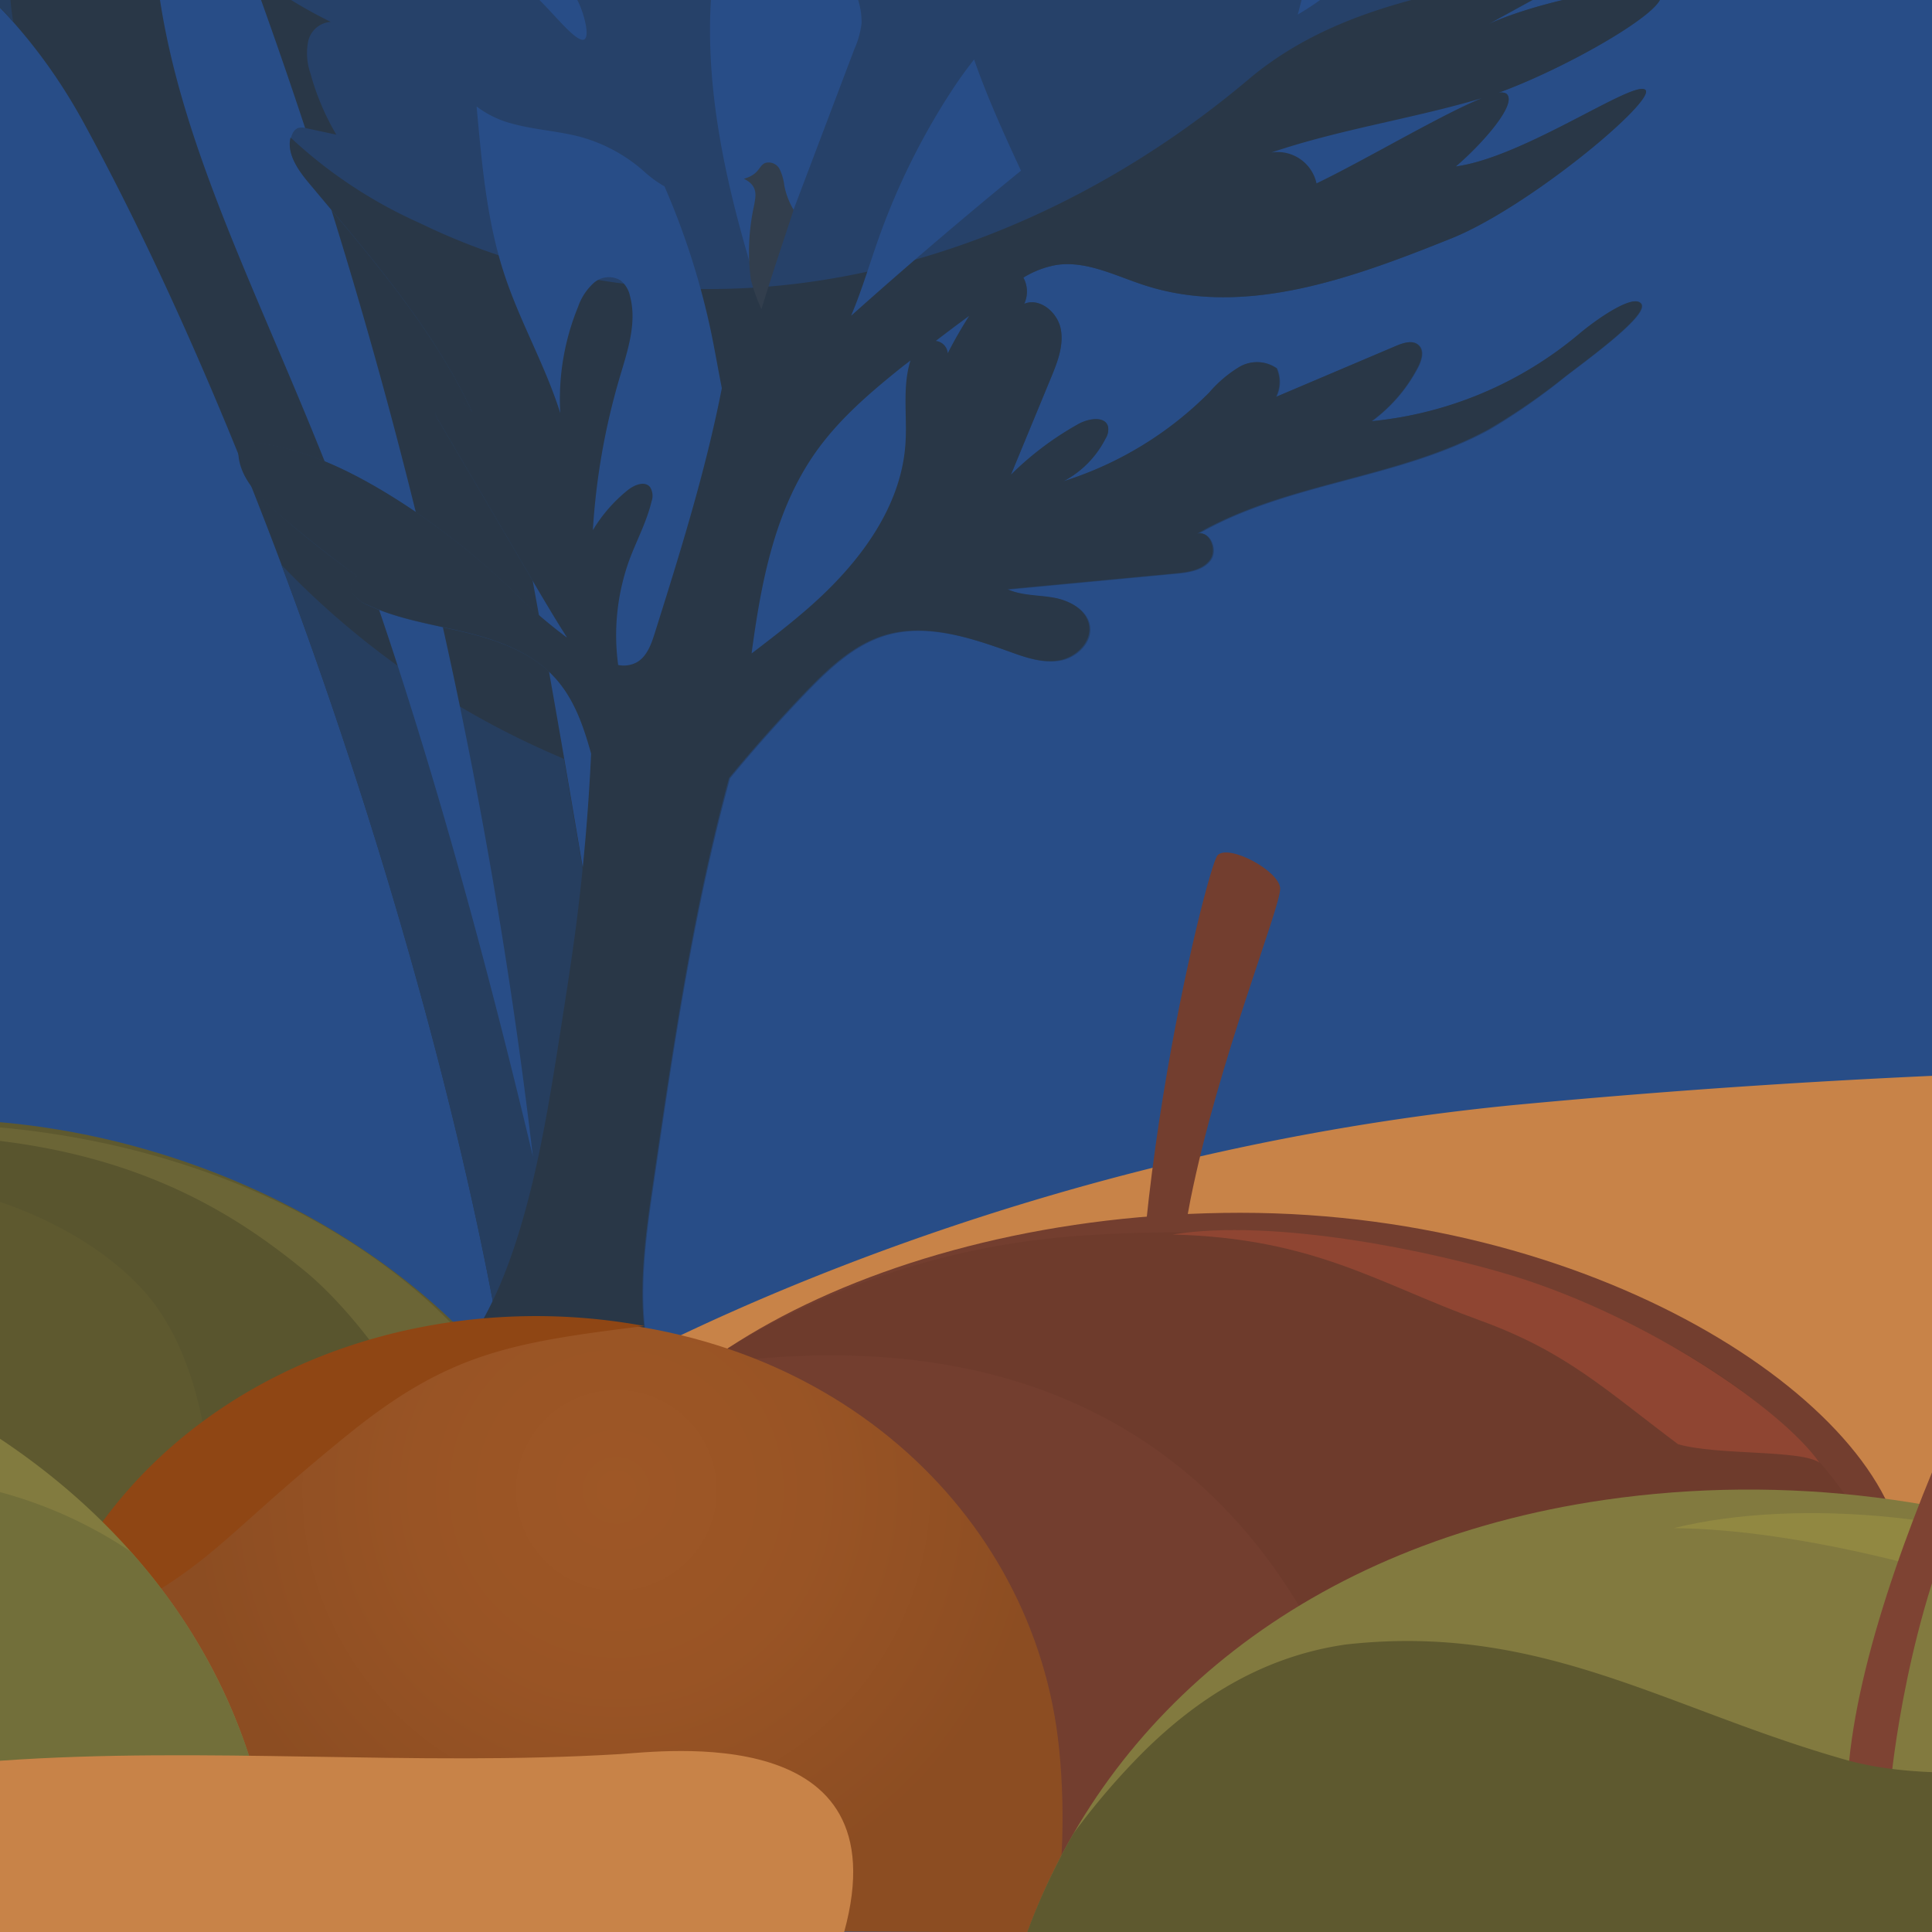 <svg id="Places" xmlns="http://www.w3.org/2000/svg" xmlns:xlink="http://www.w3.org/1999/xlink" viewBox="0 0 265 265"><defs><style>.cls-1{fill:#284d87;}.cls-2{fill:#293747;}.cls-3{fill:#263e5f;}.cls-4{fill:#264169;}.cls-5{fill:#323e4d;}.cls-6{fill:#c88348;}.cls-7{fill:#733e2f;}.cls-8{fill:#6e3b2c;}.cls-9{fill:#69372b;}.cls-10{fill:#5e592f;}.cls-11{fill:#59552e;}.cls-12{fill:#6b6536;}.cls-13{fill:url(#radial-gradient);}.cls-14{fill:#8f4532;}.cls-15{fill:#8f4614;}.cls-16{fill:#827a3f;}.cls-17{fill:#918841;}.cls-18{fill:#7e4333;}.cls-19{fill:#827b3f;}.cls-20{fill:#726f3a;}</style><radialGradient id="radial-gradient" cx="84.54" cy="-523.2" r="58.58" gradientTransform="matrix(1, 0, 0, -1, 0, -318.79)" gradientUnits="userSpaceOnUse"><stop offset="0" stop-color="#9e5726"/><stop offset="0.47" stop-color="#995425"/><stop offset="1" stop-color="#8c4d22"/></radialGradient></defs><g id="background"><rect class="cls-1" x="-508.53" y="-585.4" width="850.39" height="850.39"/></g><g id="tree"><path class="cls-2" d="M114.94-86.33c-.42-2.21-1-4.6-2.78-6s-5.09-.69-5.33,1.54a145.69,145.69,0,0,0-4.7-19.77c-1.13-3.6-3.33-8.74-5.58-7.94-1.44.52-.48,8.83-3.85,15.54-1.28,2.53-.78,5.61-1.2,8.41A40.58,40.58,0,0,1,84.74-77.4c-.29-8.08-.56-16.32,1.61-24.11,2-7.08,5.34-14.74,7.21-21.85,2.76-10.53,5.35-29.65.85-34.36-1.42-1.48.21-6.61-1.17-13.8-2.57-13.38-10.17-27.4-10.17-21.19,0,4.06-2.57,5.24-.84,14.27-1.94.71-5.37,2.64-11.13,17.15,4.68-10.5,9.48-22.11,6.21-33.11-1.43-4.85-4.37-9.26-5-14.28-.57-4.34-.1-10-4.16-11.67a1.82,1.82,0,0,0-1.61,0,2.2,2.2,0,0,0-.71,1.7c-.3,3.4-.26,6.83-.38,10.24A104.64,104.64,0,0,1,62-185.2c.52-4.94-2.5-14.18-4.76-13.61s-1.91,5-1.41,7.58c-.14-1.2-1.84-1.63-2.88-1a5.34,5.34,0,0,0-1.93,3c-.84,2.29-1.63,4.59-2.4,6.9-.12-1-.25-1.93-.4-2.89-.39-2.43-1-5-2.57-6.83a6.33,6.33,0,0,1-.84-1.09,4.21,4.21,0,0,1-.34-1.53q-.43-4.72-.88-9.46a34.9,34.9,0,0,0-1.81-9.59,2.9,2.9,0,0,0-1-1.48,2,2,0,0,0-2.56.86,5.81,5.81,0,0,0-.7,2.85,145.18,145.18,0,0,0,0,17.7,11.89,11.89,0,0,1,0,2.6,21.82,21.82,0,0,1-.7,2.39,20.57,20.57,0,0,0-.44,6.86c.16,3.06.29,6.37-.78,9.15l-1.14-.66a30.06,30.06,0,0,0-.64-11.49c-.26-.87-.59-1.73-.77-2.62a20.81,20.81,0,0,1-.28-2.36,54.44,54.44,0,0,0-2.78-13.22,11.92,11.92,0,0,0-1.41-3,1.53,1.53,0,0,0-.79-.65c-.76-.2-1.34.64-1.64,1.36-2.17,5.23-2.46,11-2.51,16.68,0,2.94,0,5.87.09,8.8a3.23,3.23,0,0,0-3.26.84c-1.2,1.31-1.39,3.23-1.52,5l-1.11,15a11.55,11.55,0,0,0-4.17-7.39,7.87,7.87,0,0,1-1.51-1.37A17.72,17.72,0,0,1,11-170.3a2,2,0,0,0-2.14-1.2,2,2,0,0,0-1,1c-1.13,1.94-.93,4.36-.56,6.57.57,3.55,1.48,7.06,1.72,10.65s-.23,7.35-2.19,10.37a31.25,31.25,0,0,0-2.5-8,4.37,4.37,0,0,0-1.52-2A3.06,3.06,0,0,0-.89-152a8.54,8.54,0,0,0-1.53,3.77c-.6,2.61-1.12,5.24-1.63,7.88-.68-4.44-4.23-8.45-5.86-12.86-2.1-5.66-1-11.92-.63-17.94a5.86,5.86,0,0,0-.81-4.08c-1.4-1.76-4.37-1.39-6,.16s-2.27,3.85-2.84,6a55.09,55.09,0,0,0-4.23-19.57,4.72,4.72,0,0,0-1.44-2.15,1.72,1.72,0,0,0-2.34.2,41.38,41.38,0,0,0-5-13.1c-1.22-2-3.16-4.2-5.48-3.75-1.32,3.87.51,8,1.88,11.87a53.7,53.7,0,0,1,2.71,11.73c-.67-.53-1.61-1.92-2.42-.23.1,4,2,8,1,11.93-1.35,5.41-7.79,8.59-8.71,14,0-.09-.11-.17-.15-.26-1.73-3.26-1.35-7.17-1.38-10.86a44.9,44.9,0,0,0-1.76-12.08c-.68-2.38-2.53-5.23-4.89-4.47A48.06,48.06,0,0,0-62-205.09c-.92-1.12-2.47-2.28-3.66-1.46a3,3,0,0,0-.9,2.33,29,29,0,0,0,1.3,10.31,8.65,8.65,0,0,1,.67,3.44c-.07.74-.36,1.44-.5,2.17a11,11,0,0,0,.29,4.23q1.47,7.22,2.93,14.43c-1.91-3.66-3.85-7.31-5.78-11-1.11-2.1-3.87-5.49-4.78-7.68-4.5-10.81-5.25-6.1-10.87-15.61a1.4,1.4,0,0,0-1.47-.55c-.88.21-1,1.4-.89,2.3a116.82,116.82,0,0,0,3.88,18.3,68.51,68.51,0,0,0-10.49-10.36c-2.45-2-5-4.06-8.09-4.92-1.32-.37-2.7-.51-4-.91-2.49-.75-4.63-2.37-7.1-3.17-1.63-.53-4-.32-4.36,1.35-.26,1.1.53,2.15,1.3,3,2.79,3,6,5.59,9,8.38a89.93,89.93,0,0,1,11.32,12.79c-5.86-1-10.46-5.89-16.28-7.12a1.39,1.39,0,0,0-1.16.13,1.13,1.13,0,0,0-.33.77,5.31,5.31,0,0,0,1.16,3.4c7,10.75,19.9,16.08,28.71,25.41,1,1.09,2,2.25,3,3.41l-19.78-11.6a5.61,5.61,0,0,0-2.87-1,2,2,0,0,0-2,1.9,72,72,0,0,0-9.69-4.48c-1.11-.43-2.54-.76-3.34.12s-.42,2,0,3c2,4.3,6.27,7.05,10.3,9.57-1,1.74.41,3.89,1.94,5.21a22.89,22.89,0,0,0,6,3.74c2.49,1,5.15,1.66,7.64,2.69a24,24,0,0,1,10.59,8.63A5.08,5.08,0,0,0-78.7-129a23.15,23.15,0,0,0,4.47,3c3.2,2,5.94,4.63,9,6.84-.35,3.9.9,7.87,2.65,11.42,1.42,2.87,3.16,5.57,4.73,8.35a14.07,14.07,0,0,0-7.49-4.51,8.66,8.66,0,0,1-3.15-.91A6.26,6.26,0,0,1-70-106.53a139.2,139.2,0,0,0-12-14.66,23.48,23.48,0,0,0-6.89-5.56c-3-1.39-6.68-1.69-8.9-4.15-1.21-1.34-1.78-3.13-2.65-4.73s-2.56-3.43-4.09-3.2,0,5.14.43,7.68a66.4,66.4,0,0,0,5,16.41c-6.53-8.26-11-18.33-19.14-25a5.16,5.16,0,0,0-3.33-1.5c-2.47.12-3.56,3.18-3.7,5.65a29.09,29.09,0,0,0,2.38,13.21c.78,1.78,1.75,3.5,2.36,5.35.52,1.6.76,3.28,1.18,4.91,1.37,5.33,4.55,10,7.66,14.54a7.37,7.37,0,0,0-3-1.61,2.53,2.53,0,0,0-2.87,1.41,3.58,3.58,0,0,0,.56,2.7A36.25,36.25,0,0,0-99.43-78.82c4.2,1.8,8.75,2.81,12.72,5.08s7.23,5.76,11.44,7.56A52,52,0,0,0-67.4-64,43.13,43.13,0,0,1-61-61.88,53.21,53.21,0,0,1-44.38-48.56c2.6,3.25,4.68,6.88,7,10.33a85.15,85.15,0,0,0,20,20.83A31.16,31.16,0,0,1-35.94-30.68,12.26,12.26,0,0,0-38-33.41a3.18,3.18,0,0,0-3.19-.72q-3.47-4.08-7.13-8c-2.86-3-5.93-6.08-9.84-7.52-1.43-.53-2.94-.82-4.35-1.39a28.78,28.78,0,0,1-5.73-3.51A74.9,74.9,0,0,0-77-59.87c-1-.52-2.49-.87-3,.14a2.06,2.06,0,0,0,0,1.3c.79,3.46,2.88,6.47,5.18,9.17,5.18,6.09,11.53,11,17.41,16.46q1.68,1.56,3.34,3.15c-6.51-.89-12.44-4.83-17.06-9.6C-76.32-44.61-80.24-51-84.85-56.9c-.88-1.13-2.4-2.33-3.55-1.49-.94.67-.72,2.11-.35,3.2A36.39,36.39,0,0,0-82.1-43.36c-4.71-2.87-7.67-8-12.27-11a39.43,39.43,0,0,1-4.46-2.88c-2.77-2.38-4-6.24-7-8.34a2.07,2.07,0,0,0-1.28-.48c-1.24.09-1.48,1.81-1.25,3a32.58,32.58,0,0,0,2.6,7.63,63.06,63.06,0,0,0,11.54,17,13.71,13.71,0,0,0-5.06-1.84,1.37,1.37,0,0,0-.87.08c-.59.35-.36,1.25,0,1.83,1.54,2.35,4.14,3.74,6.4,5.41C-90-30.19-87-26.51-83.2-23.83A41.18,41.18,0,0,0-72-18.64a102,102,0,0,0,17.75,4l1.05.14c-1,.29-2.05.62-3.06,1a5.26,5.26,0,0,0-2.42,1.41c-.39.46-.61,1-1,1.53A6.66,6.66,0,0,1-61.42-9.1a116.24,116.24,0,0,0-15.85,13A19.75,19.75,0,0,0-82,10a2.85,2.85,0,0,0,0,2.85c.87,1,2.55.59,3.77,0,8-3.87,15.16-9.64,23.8-11.5a2.3,2.3,0,0,0,2.16,2.28,6.42,6.42,0,0,0,3.34-.85c10.92-5,21.55-11.5,33.48-13.07l.8-.09C-8.59-7,2.81.88,11.57,17,39.19,67.72,62.73,143.71,70,192.51s12.84,11.56,12.84,11.56S80.77,192.81,77,175.71a1.67,1.67,0,0,0,1,.4c1.29,0,1.81-1.66,2-3l3.12-26.77a23.21,23.21,0,0,0,.16-6.23c-.21-1.1-.47-2.2-.79-3.28-1.25-4.72-1.24-9.67-2-14.49-8-48-17-96.22-29-143.62a21.11,21.11,0,0,0,2.53-1,17.87,17.87,0,0,0,8.34-8c2.15,3.64,5.07,6.8,9.08,7.75L79.09-11.4c6.41.18,11.51-5.46,14.2-11.28s4-12.35,7.8-17.52c2.57-3.48,6.11-6.13,8.82-9.5C117.89-59.61,117.33-73.82,114.94-86.33Z"/><path class="cls-3" d="M38.58,77.45c15.09,40.23,26.67,83.34,31.39,115C77.25,241.26,82.81,204,82.81,204s-2.08-11.26-5.87-28.36a1.67,1.67,0,0,0,1,.4c1.29,0,1.81-1.66,2-3l3.12-26.77a23.21,23.21,0,0,0,.16-6.23c-.21-1.1-.47-2.2-.79-3.28-1.25-4.72-1.24-9.67-2-14.49q-1.52-9.09-3.08-18.19A115.29,115.29,0,0,1,38.58,77.45Z"/><path class="cls-3" d="M26.88-82a10.8,10.8,0,0,0,3-7c2-29.29,16.6-11.65,41-34.79,9.9-9.41,6.93-22,2.71-40.61-3.28-14.53,1.8-41-6.62-56.09a1.29,1.29,0,0,0-.41.16,2.2,2.2,0,0,0-.71,1.7c-.3,3.4-.26,6.83-.38,10.24A104.64,104.64,0,0,1,62-185.21c.52-4.94-2.5-14.18-4.76-13.61s-1.91,5-1.41,7.58c-.14-1.2-1.84-1.63-2.88-1a5.34,5.34,0,0,0-1.93,3c-.84,2.29-1.63,4.59-2.4,6.9-.12-1-.25-1.93-.4-2.89-.39-2.43-1-5-2.57-6.83a6.33,6.33,0,0,1-.84-1.09,4.21,4.21,0,0,1-.34-1.53q-.44-4.73-.88-9.46a34.9,34.9,0,0,0-1.81-9.59,2.9,2.9,0,0,0-1.05-1.48,2,2,0,0,0-2.56.86,5.81,5.81,0,0,0-.7,2.85,145.18,145.18,0,0,0,0,17.7,11.89,11.89,0,0,1,0,2.6,21.82,21.82,0,0,1-.7,2.39,20.57,20.57,0,0,0-.44,6.86c.16,3.06.29,6.37-.78,9.15l-1.14-.66a30.06,30.06,0,0,0-.64-11.49c-.26-.87-.59-1.73-.77-2.62a20.81,20.81,0,0,1-.28-2.36,54.44,54.44,0,0,0-2.78-13.22,11.92,11.92,0,0,0-1.41-3,1.53,1.53,0,0,0-.79-.65c-.76-.2-1.34.64-1.64,1.36-2.17,5.23-2.46,11-2.51,16.68,0,2.94,0,5.87.09,8.8a3.23,3.23,0,0,0-3.26.84c-1.2,1.31-1.39,3.23-1.52,5l-1.11,15a11.57,11.57,0,0,0-4.19-7.38,7.87,7.87,0,0,1-1.51-1.37A17.72,17.72,0,0,1,11-170.3a2,2,0,0,0-2.14-1.2,2,2,0,0,0-1,1c-1.13,1.94-.93,4.36-.56,6.57.57,3.55,1.48,7.06,1.72,10.65s-.23,7.35-2.19,10.37a31.25,31.25,0,0,0-2.5-8,4.37,4.37,0,0,0-1.52-2A3.06,3.06,0,0,0-.89-152a8.54,8.54,0,0,0-1.53,3.77c-.6,2.61-1.12,5.24-1.63,7.88-.68-4.44-4.23-8.45-5.86-12.86-2.1-5.66-1-11.92-.63-17.94a5.86,5.86,0,0,0-.81-4.08c-1.4-1.76-4.37-1.39-6,.16s-2.27,3.85-2.84,6a55.09,55.09,0,0,0-4.23-19.57,4.72,4.72,0,0,0-1.44-2.15,1.72,1.72,0,0,0-2.34.2,41.38,41.38,0,0,0-5-13.1c-1.22-2-3.16-4.2-5.48-3.75-1.32,3.87.51,8,1.88,11.87a53.7,53.7,0,0,1,2.71,11.73c-.67-.53-1.61-1.92-2.42-.23.1,4,2,8,1,11.93-1.35,5.41-7.79,8.59-8.71,14,0-.09-.11-.17-.15-.26-1.73-3.26-1.35-7.17-1.38-10.86a44.9,44.9,0,0,0-1.76-12.08c-.68-2.38-2.53-5.23-4.89-4.47A48.06,48.06,0,0,0-62-205.09c-.92-1.12-2.47-2.28-3.66-1.46a3,3,0,0,0-.9,2.33,29,29,0,0,0,1.3,10.31,8.65,8.65,0,0,1,.67,3.44c-.07.74-.36,1.44-.5,2.17a11,11,0,0,0,.29,4.23q1.47,7.22,2.93,14.43c-1.91-3.66-3.85-7.31-5.78-11-1.11-2.1-3.87-5.49-4.78-7.68-4.5-10.81-5.25-6.1-10.87-15.61a1.4,1.4,0,0,0-1.47-.55c-.88.21-1,1.4-.89,2.3a116.82,116.82,0,0,0,3.88,18.3,68.51,68.51,0,0,0-10.49-10.36c-2.45-2-5-4.06-8.09-4.92-1.32-.37-2.7-.51-4-.91-2.49-.75-4.63-2.37-7.1-3.17-1.63-.53-4-.32-4.36,1.35-.26,1.1.53,2.15,1.3,3,2.79,3,6,5.59,9,8.38a89.93,89.93,0,0,1,11.32,12.79c-5.86-1-10.46-5.89-16.28-7.12a1.39,1.39,0,0,0-1.16.13,1.13,1.13,0,0,0-.33.77,5.31,5.31,0,0,0,1.16,3.4c7,10.75,19.9,16.08,28.71,25.41,1,1.09,2,2.25,3,3.41l-19.78-11.6a5.61,5.61,0,0,0-2.87-1,2,2,0,0,0-2,1.9,72,72,0,0,0-9.69-4.48c-1.11-.43-2.54-.76-3.34.12s-.42,2,0,3c2,4.3,6.27,7.05,10.3,9.57-1,1.74.41,3.89,1.94,5.21a22.89,22.89,0,0,0,6,3.74c2.49,1,5.15,1.66,7.64,2.69a24,24,0,0,1,10.59,8.63A5.08,5.08,0,0,0-78.7-129a23.15,23.15,0,0,0,4.47,3c3.2,2,5.94,4.63,9,6.84-.35,3.9.9,7.87,2.65,11.42,1.42,2.87,3.16,5.57,4.73,8.35a14.07,14.07,0,0,0-7.49-4.51,8.66,8.66,0,0,1-3.15-.91A6.26,6.26,0,0,1-70-106.53a139.2,139.2,0,0,0-12-14.66,23.48,23.48,0,0,0-6.89-5.56c-3-1.39-6.68-1.69-8.9-4.15-1.21-1.34-1.78-3.13-2.65-4.73s-2.56-3.43-4.09-3.2,0,5.14.43,7.68a66.4,66.4,0,0,0,5,16.41c-6.53-8.26-11-18.33-19.14-25a5.16,5.16,0,0,0-3.33-1.5c-2.47.12-3.56,3.18-3.7,5.65a29.09,29.09,0,0,0,2.38,13.21c.78,1.78,1.75,3.5,2.36,5.35.52,1.6.76,3.28,1.18,4.91,1.37,5.33,4.55,10,7.66,14.54a7.37,7.37,0,0,0-3-1.61,2.53,2.53,0,0,0-2.87,1.41,3.58,3.58,0,0,0,.56,2.7A36.25,36.25,0,0,0-99.43-78.82c4.2,1.8,8.75,2.81,12.72,5.08s7.23,5.76,11.44,7.56A52,52,0,0,0-67.4-64,43.13,43.13,0,0,1-61-61.88,53.21,53.21,0,0,1-44.38-48.56c2.6,3.25,4.68,6.88,7,10.33a85.15,85.15,0,0,0,20,20.83A31.16,31.16,0,0,1-35.94-30.68,12.26,12.26,0,0,0-38-33.41a3.18,3.18,0,0,0-3.19-.72q-3.47-4.08-7.13-8c-2.86-3-5.93-6.08-9.84-7.52-1.43-.53-2.94-.82-4.35-1.39a28.78,28.78,0,0,1-5.73-3.51A74.9,74.9,0,0,0-77-59.87c-1-.52-2.49-.87-3,.14a2.06,2.06,0,0,0,0,1.3c.79,3.46,2.88,6.47,5.18,9.17,5.18,6.09,11.53,11,17.41,16.46q1.68,1.56,3.34,3.15c-6.51-.89-12.44-4.83-17.06-9.6C-76.32-44.61-80.24-51-84.85-56.9c-.88-1.13-2.4-2.33-3.55-1.49-.94.67-.72,2.11-.35,3.2A36.39,36.39,0,0,0-82.1-43.36c-4.71-2.87-7.67-8-12.27-11a39.43,39.43,0,0,1-4.46-2.88c-2.77-2.38-4-6.24-7-8.34a2.07,2.07,0,0,0-1.28-.48c-1.24.09-1.48,1.81-1.25,3a32.58,32.58,0,0,0,2.6,7.63,63.06,63.06,0,0,0,11.54,17,13.71,13.71,0,0,0-5.06-1.84,1.37,1.37,0,0,0-.87.08c-.59.35-.36,1.25,0,1.83,1.54,2.35,4.14,3.74,6.4,5.41C-90-30.19-87-26.51-83.2-23.83A41.18,41.18,0,0,0-72-18.64a102,102,0,0,0,17.75,4l1.05.14c-1,.29-2.05.62-3.06,1a5.26,5.26,0,0,0-2.42,1.41c-.39.46-.61,1-1,1.53A6.66,6.66,0,0,1-61.42-9.1a116.24,116.24,0,0,0-15.85,13A19.75,19.75,0,0,0-82,10a2.85,2.85,0,0,0,0,2.85c.87,1,2.55.59,3.77,0,8-3.87,15.16-9.64,23.8-11.5a2.3,2.3,0,0,0,2.16,2.28,6.42,6.42,0,0,0,3.34-.85c10.92-5,21.55-11.5,33.48-13.07l.8-.09A62.37,62.37,0,0,1,1.82,3c-3.1-17.54,10.7-24.95,16.39-41.82C22.22-50.69,8.75-64.15,26.88-82Z"/><path class="cls-1" d="M45,64.46C33.41,35.13,20.33,12,21-14.41c1.19,2.74,3.4,5.14,6.3,5.78,1.56.35,3.29.2,4.64,1s2,2.43,2.52,3.91A718.43,718.43,0,0,1,73.09,158.6C66.43,130.53,56.7,94.23,45,64.46Z"/><path class="cls-4" d="M305.58-78.92c-1.39-1.16-8.55,5.84-12.71,11.37.11-.57-.14-1.18-1.21-1.83-2.6-1.56-22.09,14.4-33.14,21.61,5.61-5.46,11.36-11.14,14.27-18.4.62-1.53,1-3.55-.31-4.59-1.59-1.29-3.87.27-5.28,1.76a196.07,196.07,0,0,0-15.89,19.11c1.07-2.14-1.29-4.77-3.68-4.69s-4.35,2-5.54,4.06-1.86,4.43-3.12,6.46c-5.55,8.9-19.17,7.92-27.26,14.58-5.55,4.57-6,12-12.92,13.77-1.47.38-5.12,1.23-6.1.11A6.56,6.56,0,0,1,191-20.38c.25-3.73,2.77-7,5.83-9.15s6.66-3.39,10.15-4.74a142.79,142.79,0,0,0,42.21-25.38c1.35-1.17,2.78-2.57,2.87-4.36s-2.17-3.54-3.51-2.35a45.59,45.59,0,0,0,8.58-11.89,4.75,4.75,0,0,0,.58-3,31.89,31.89,0,0,0,12.09-6.55c.95-.88,1.88-2.11,1.5-3.34-.48-1.57-2.58-1.79-4.22-1.68a115.16,115.16,0,0,0-16.53,2.32L252-91.94c4.29-4.53,8.59-9,12.7-13.75,1.47-1.67,3-3.5,3.22-5.7s-1.38-4.76-3.6-4.59l3.51-6.3c2.23-4,4.49-8.09,5.22-12.61a6.63,6.63,0,0,0-.57-4.27,17.31,17.31,0,0,0,4-5,3.42,3.42,0,0,0,.48-2c-.31-1.79-2.74-2.1-4.55-1.88a59.39,59.39,0,0,0-18.12,5.24c4.19-3.7,8.42-7.34,12.75-10.86,2-1.67,4.19-3.4,5.29-5.81.84-1.82.65-4.52-1.24-5.2a120.15,120.15,0,0,0,9.67-10c1.22-1.42,2.46-3,2.68-4.85a2.07,2.07,0,0,0-.51-1.81,2.48,2.48,0,0,0-2.39-.13c-5.17,1.59-9.76,4.63-14.27,7.64l-10.72,7.15a19.69,19.69,0,0,0,.82-6.74,3.34,3.34,0,0,0-.48-1.82,2.43,2.43,0,0,0-2.85-.65,5.4,5.4,0,0,0-2.29,2.1,29.71,29.71,0,0,0-2.73,5.89,158.38,158.38,0,0,1-16.76,32,31.92,31.92,0,0,0,.54-6.76c-.09-2.54-.85-5.5-3.21-6.4.64-2.41,1.28-4.93.81-7.38s-2.41-4.81-4.91-4.89l-.12-3.63a1.79,1.79,0,0,0-.6-1.55,1.47,1.47,0,0,0-1.07-.06c-2,.49-3.26,2.42-4.24,4.23a75.12,75.12,0,0,0-4.76,10.6,3.14,3.14,0,0,0-3.66.81,9.65,9.65,0,0,0-1.86,3.56,102.5,102.5,0,0,1-7.63,16.26c-.35.44-.69.89-1,1.36a39.59,39.59,0,0,0-10.6,5,59.46,59.46,0,0,0,9.39-11.12,5.47,5.47,0,0,0,1.12-2.76,2,2,0,0,0-1.7-2.12,31,31,0,0,0,8.44-9.81c1-1.88,1.59-4.73-.29-5.75-1.25-.68-2.78,0-4,.67a63.63,63.63,0,0,0-21.94,20.4,29.65,29.65,0,0,0,.5-11.68c-.13-.85-.42-1.83-1.24-2.1-1.19-.38-2.1,1.06-2.52,2.24q-2.19,6.14-4.37,12.28l-1.22,3.41c-.34,1-.68,1.92-1,2.9-1.33,4.13-2.09,8.42-3.19,12.61-.72,2.72-1.59,5.4-2.53,8a51.49,51.49,0,0,1,0-10.82c.28-2.66.72-5.56-.65-7.86a13.31,13.31,0,0,1-1.14-1.83c-.53-1.31-.12-2.78.09-4.18a15.11,15.11,0,0,0-.24-5.84,3,3,0,0,0-.87-1.68,2.23,2.23,0,0,0-2.77.31,6.57,6.57,0,0,0-1.49,2.6l-3,7.8a62.68,62.68,0,0,0-3.46,10.67c-1.22,6.65-.21,13.5,1,20.16a10.56,10.56,0,0,0-6.09,6.35c-.14.37-.27.74-.39,1.12a4,4,0,0,0-4.62-.43c-1.83,1.11-2.73,3.26-3.36,5.3a45.52,45.52,0,0,0-1.68,8c-2.39-5.94-1.39-13-2.92-19.39-.49-2-1.46-4.25-3.43-5a17.89,17.89,0,0,0-1.48-9.89,2.38,2.38,0,0,0-.87-1.13c-1.07-.6-2.27.57-2.84,1.65-2.83,5.28-2.83,11.55-3,17.54a205.68,205.68,0,0,1-2.28,24.4,70.18,70.18,0,0,0-1.3,11.1c0,.84.06,1.66.14,2.49A18.61,18.61,0,0,1,114-62c-1-2.74-1.83-6.41-4.72-6.84-2.25-.33-4.16,1.78-4.9,3.92-.59,1.72-.75,3.57-1.27,5.29-.14-.28-.27-.57-.41-.86A41.89,41.89,0,0,1,100.37-65c-1.8-4.77-.5-10.55-3.32-14.8a3.4,3.4,0,0,0-2-1.6C93.32-81.78,92-80,91.4-78.28c-1.15,3.54-.86,7.56-2.78,10.75-.75,1.23-1.78,2.26-2.61,3.42-2.54,3.54-3.12,8.16-2.76,12.5S84.81-43,85.5-38.75a56.05,56.05,0,0,1,.21,16.66,56.75,56.75,0,0,1-4.49-16.72c-1.46-13.27,1.75-26.7.6-40a17.82,17.82,0,0,0-2.23-8.06c-1.5-2.38-4.28-4.14-7.06-3.71a6.44,6.44,0,0,0-3.93,2.33c-1.34-3.08-2.58-6.2-3.93-9.3L63-101.31a66.9,66.9,0,0,0-5.22-10.35,33.73,33.73,0,0,0-4.66-5.59,6.63,6.63,0,0,0-3.23-2,5.13,5.13,0,0,0-4.72,2.35C41.89-112.3,44-106,44.15-100.31c.07,3.4-.64,6.77-.9,10.17a38.33,38.33,0,0,0,1.82,14.81,2.67,2.67,0,0,0-3.36.67,6.42,6.42,0,0,0-1.27,3.46,23.81,23.81,0,0,0,1.24,11.07c-2.21-.45-3.7,2.26-4,4.49a25.5,25.5,0,0,0,1.9,13L29.67-52.4C28.39-53.66,26.41-55,25-53.88c-1,.8-.95,2.36-.73,3.65a61,61,0,0,0,4.6,14.88c-.93-1-2.84-.13-3.19,1.22s.31,2.73,1,4A80.5,80.5,0,0,0,44.29-8.24a34.36,34.36,0,0,0-9.78-4.26,7.56,7.56,0,0,0-3.34-.28,3,3,0,0,0-2.39,2.12c-.3,1.46.86,2.77,2,3.77A62.38,62.38,0,0,0,45.37,3a3.41,3.41,0,0,0-3.1,2.67,8.39,8.39,0,0,0,.3,4.36,34.45,34.45,0,0,0,3.56,8.44l-4.2-.9a2,2,0,0,0-1.09,0,1.55,1.55,0,0,0-.77.88c-1,2.32.75,4.81,2.36,6.74,8.28,9.9,16.94,19.75,22.41,31.44a6.07,6.07,0,0,0-2.51-2,2.06,2.06,0,0,0-2.64,1.21,3,3,0,0,0,.6,2.06l12.6,21.45c1.61,2.74,3.22,5.48,4.93,8.15h-.07a70.1,70.1,0,0,1-8-7A100.17,100.17,0,0,0,54,68.26c-6-3.74-12.55-6.9-19.58-7.6a1.91,1.91,0,0,0-.95.09,1.62,1.62,0,0,0-.64,1.68c.26,3.29,2.85,5.86,5.35,8Q43.38,75,49,79a1.74,1.74,0,0,0-.57,2.39,4.31,4.31,0,0,0,2.13,1.66c4.19,1.94,8.83,2.62,13.32,3.71s9.05,2.74,12.19,6.12c2.71,2.91,4,6.65,5.08,10.53q-.54,11.59-2,23.13c-.64,4.93-1.41,9.84-2.18,14.76-1.45,9.22-2.9,18.48-5.61,27.42C69.48,175,67,181.05,63,186.17l17.65,2a37.19,37.19,0,0,1,9.73,2c-3.39-8.65-2.09-18.33-.75-27.52,2.74-18.77,5.48-37.61,10.51-55.88,3.4-4.15,7-8.16,10.69-12,3.08-3.17,6.45-6.33,10.69-7.6,5.6-1.66,11.56.29,17.06,2.26,2.2.8,4.54,1.61,6.85,1.2s4.49-2.53,4.08-4.84c-.39-2.13-2.68-3.36-4.81-3.75s-4.4-.27-6.38-1.16l23-2.17c1.75-.16,3.72-.44,4.77-1.85s-.07-4.11-1.76-3.59c12.3-7.1,27.54-7.52,40-14.34a86.43,86.43,0,0,0,10.49-7.33c3.82-2.91,11.32-8.42,10.36-9.91s-6,2-8.48,4.08a52.06,52.06,0,0,1-28.49,12,21.4,21.4,0,0,0,6.35-7.41c.5-1,.87-2.25.09-3s-2-.35-2.9,0l-16.65,7.07a4.61,4.61,0,0,0,.08-3.91,4.75,4.75,0,0,0-5.12-.19,17.05,17.05,0,0,0-4.12,3.5A48.91,48.91,0,0,1,145.9,66a13.54,13.54,0,0,0,5.74-5.84,2.34,2.34,0,0,0,.35-1.61c-.36-1.51-2.61-1.18-4-.43a42.58,42.58,0,0,0-9.33,7l5.49-13.29c.89-2.14,1.79-4.45,1.34-6.73s-2.89-4.31-5-3.43a4,4,0,0,0-.12-3.59,13,13,0,0,1,4.49-1.73C149,35.71,153,37.84,157,39.13c13.75,4.46,28.54-1,42-6.4,10.68-4.26,28.27-19,26.68-20.41s-16.64,9.26-26,10.51c3.15-2.64,8.68-8.62,6.92-10a1.57,1.57,0,0,0-1.22-.05c9.55-3.44,23.38-11.42,22.39-13.51-1.1-2.29-16.19.67-23.53,4C237.81-15,249.44-22,248-24.45s-10.29,1.34-15.43,2a167.94,167.94,0,0,0,71.14-48.36C305.75-73.16,307.14-77.59,305.58-78.92Z"/><path class="cls-2" d="M57.58,30.6A64.3,64.3,0,0,1,39.85,18.86c-.54,2.17,1,4.44,2.52,6.23C50.65,35,59.31,44.84,64.78,56.53a6.07,6.07,0,0,0-2.51-2,2.06,2.06,0,0,0-2.64,1.21,3,3,0,0,0,.6,2.06l12.6,21.45c1.61,2.74,3.22,5.48,4.93,8.15h-.07a70.1,70.1,0,0,1-8-7A100.17,100.17,0,0,0,53.92,68.2c-6-3.74-12.55-6.9-19.58-7.6a1.91,1.91,0,0,0-1,.09,1.62,1.62,0,0,0-.64,1.68c.26,3.29,2.85,5.86,5.35,8Q43.32,74.9,48.94,79a1.74,1.74,0,0,0-.57,2.39A4.31,4.31,0,0,0,50.5,83c4.19,1.94,8.83,2.62,13.32,3.71S72.87,89.46,76,92.84c2.71,2.91,4,6.65,5.08,10.53q-.54,11.59-2,23.13c-.64,4.93-1.41,9.84-2.18,14.76-1.45,9.22-2.9,18.48-5.61,27.42-1.88,6.21-4.41,12.31-8.4,17.43l17.65,2a37.19,37.19,0,0,1,9.73,2c-3.39-8.65-2.09-18.33-.75-27.52C92.27,143.82,95,125,100,106.71c3.4-4.15,7-8.16,10.69-12,3.08-3.17,6.45-6.33,10.69-7.6,5.6-1.66,11.56.29,17.06,2.26,2.2.8,4.54,1.61,6.85,1.2s4.49-2.53,4.08-4.84c-.39-2.13-2.68-3.36-4.81-3.75s-4.4-.27-6.38-1.16l23-2.17c1.75-.16,3.72-.44,4.77-1.85s-.07-4.11-1.76-3.59c12.3-7.1,27.54-7.52,40-14.34a86.64,86.64,0,0,0,10.55-7.27c3.82-2.91,11.32-8.42,10.36-9.91s-6,2-8.48,4.08a52.06,52.06,0,0,1-28.49,12,21.4,21.4,0,0,0,6.35-7.41c.5-1,.87-2.25.09-3s-2-.35-2.9,0l-16.65,7.07a4.61,4.61,0,0,0,.08-3.91,4.75,4.75,0,0,0-5.12-.19,17.05,17.05,0,0,0-4.12,3.5A48.91,48.91,0,0,1,145.9,66a13.54,13.54,0,0,0,5.74-5.84,2.34,2.34,0,0,0,.35-1.61c-.36-1.51-2.61-1.18-4-.43a42.58,42.58,0,0,0-9.33,7l5.49-13.29c.89-2.14,1.79-4.45,1.34-6.73s-2.89-4.31-5-3.43a4,4,0,0,0-.12-3.59,13,13,0,0,1,4.49-1.73C149,35.71,153,37.84,157,39.13c13.75,4.46,28.54-1,42-6.4,10.68-4.26,28.27-19,26.68-20.41s-16.64,9.26-26,10.51c3.15-2.64,8.68-8.62,6.92-10a1.57,1.57,0,0,0-1.22-.05c9.55-3.44,23.38-11.42,22.39-13.51-1.1-2.29-16.19.67-23.53,4C210.53-.2,216.14-3.26,221-6c-17.19,4.4-35.36,5-49.43,16.62C138.58,38.6,94.58,48.6,57.58,30.6Z"/><path class="cls-1" d="M116.74,43.31c1.37-3.24,2.39-6.63,3.56-10a95.49,95.49,0,0,1,10.9-21.87c.78-1.14,1.58-2.22,2.41-3.28,1.81,5.19,4.12,10.26,6.43,15.25Q128.16,33.11,116.74,43.31Z"/><path class="cls-1" d="M180.48-3.63c1.76-1.5,4.36-1.26,6.66-1.67A41.31,41.31,0,0,1,178,2C178.58,0,178.88-2.28,180.48-3.63Z"/><path class="cls-1" d="M98-5c1.21-8.94,4.33-17.5,6.33-26.29l.12.24c1.22,2.21,2.82,4.22,3.71,6.58,1.18,3.09,1,6.53,1.93,9.72,1.32,4.75,4.75,8.6,6.88,13a10.22,10.22,0,0,1,1.21,4.93,12.33,12.33,0,0,1-1,3.57L108,31a77.43,77.43,0,0,0-3.4,10.74C99.77,26.54,95.83,10.71,98-5Z"/><path class="cls-1" d="M74.58-1.59c1.54-1,3.75,0,4.63,1.64s1.92,5.49.68,5.41S75.78,1.67,73.58-.4A3.29,3.29,0,0,1,74.58-1.59Z"/><path class="cls-1" d="M69.17,37.6c-2.44-7.41-3.08-15.25-3.8-23a13.62,13.62,0,0,0,4.29,2.19c3.27,1,6.75,1.13,10,2a21.91,21.91,0,0,1,8.62,4.67,15.48,15.48,0,0,0,2.86,2.1,103.39,103.39,0,0,1,6.55,20.75c.46,2.3.86,4.63,1.32,6.93-2.23,11.38-5.71,22.52-9.2,33.6-.48,1.53-1.07,3.19-2.46,4a3.79,3.79,0,0,1-2.56.37,30.32,30.32,0,0,1,1.59-14.56c1-2.64,2.35-5.16,3-7.91a2.24,2.24,0,0,0-.23-1.95c-.75-.87-2.17-.27-3.06.45a20.67,20.67,0,0,0-4.77,5.48A94.11,94.11,0,0,1,85.05,51.6c1.06-3.58,2.34-7.36,1.36-11a3.72,3.72,0,0,0-1.28-2.13,3.13,3.13,0,0,0-3.68.33,7.88,7.88,0,0,0-2.16,3.29,33.38,33.38,0,0,0-2.44,14.58C74.81,50.15,71.32,44.15,69.17,37.6Z"/><path class="cls-1" d="M124.19,60.93c-.62,8.85-6.51,16.49-13.18,22.35-2.54,2.23-5.23,4.3-7.92,6.35,1.31-9.78,3.18-19.69,8.84-27.67,3.23-4.55,7.53-8.21,11.88-11.69.36-.28.73-.55,1.08-.83a9,9,0,0,0-.25.89C123.84,53.78,124.44,57.39,124.19,60.93Z"/><path class="cls-1" d="M128.36,46.76q2.26-1.74,4.57-3.43c-1.06,1.67-2.05,3.37-2.93,5.12A1.85,1.85,0,0,0,128.36,46.76Z"/><path class="cls-1" d="M180.58,25.15a5.47,5.47,0,0,0-6.2-4.23c9.24-3.13,19-4.58,28.33-7.29l.53-.16C197.76,15.68,187.15,22,180.58,25.15Z"/><path class="cls-5" d="M107.58,25.46a7.07,7.07,0,0,0-.64-2.25,1.69,1.69,0,0,0-2-.85c-.91.41-.77,1.57-2.91,2.16,2.08,1,1.6,2.49,1.38,3.77A29.17,29.17,0,0,0,103,38.41a25.78,25.78,0,0,0,1.44,4c1.59-5.18,3-9.31,4.42-13.62A10.23,10.23,0,0,1,107.58,25.46Z"/></g><g id="fruit"><path class="cls-6" d="M341,146.6a1171.37,1171.37,0,0,0-133.64,5C132.52,159,79.86,190.13,79.86,190.13L283.12,265H341Z"/><path class="cls-7" d="M163.65,206.7s-4.23-22.9-.36-42.16,12.45-40.29,12.3-42.71-7.11-6.12-8.59-4.51-15.22,56.87-9.59,88.49S163.65,206.7,163.65,206.7Z"/><path class="cls-7" d="M261.13,214.67c-.71-21-40.73-48.32-91-48.32s-91,23.94-91,48.32,40.72,44.15,91,44.15S261.94,239,261.13,214.67Z"/><path class="cls-8" d="M147.94,169.52a106.2,106.2,0,0,0-51.69,17.74c65.12-9.49,85.3,33.38,91.76,56,8.93,31.24,32.52,4.5,23.61,19.57h30.69c2.72-6.78,19.36-23.52,19.36-30.93C261.67,189.6,206.44,165.26,147.94,169.52Z"/><path class="cls-9" d="M129.21,205.83c-27.31-19.1,13.28,58.31,13.28,58.31L146,261"/><path class="cls-10" d="M76.65,207.12C76,186.12,38.4,153.5-9.4,153.5s-85.52,27.8-85.52,52.18,38.75,44.15,86.55,44.15S77.43,231.5,76.65,207.12Z"/><path class="cls-11" d="M-18.5,155.6c-12.76.67-28.3,3.3-42.14,9.61,52.36-12.82,76,5.22,82.22,14.18,13.36,19.11,6.32,58.05-1.17,70.72,12,0,38.26-13.58,38.26-13.58,2.29-5.7,5.19-11.71,5.19-17.94C63.86,183,30.81,153-18.5,155.6Z"/><path class="cls-12" d="M-11.35,154.13a113.29,113.29,0,0,0-47.3,10.09c13.83-4.47,24.55-7.29,35.3-8.1,36.25-2.72,54.29,9.34,65.12,18.18,7.46,6.08,20.56,22.77,20.42,37.5-.13,13.28-12.9,23.39-16.37,30.37,11.1,0,28.83-5.66,28.83-5.66a47.85,47.85,0,0,0,3.54-17.91C78.19,183,38.1,154.13-11.35,154.13Z"/><path class="cls-13" d="M74.07,180.88C34.82,180.88,3,209.73,3,245.31c0,6.23,1.7,13.5,3.52,19.2l137.75.55c1.3-5.79,2-15.5,1-25.2C142,207.21,113.32,180.88,74.07,180.88Z"/><path class="cls-14" d="M160.84,169.33c19.39.5,28.1,6.68,42.1,11.76,11.8,4.29,17,9.32,27.22,17,5.41,1.56,16.9.73,19.41,2.54-5.14-7.31-23.37-19.85-41.92-25.59C196.48,171.6,174.69,167.06,160.84,169.33Z"/><path class="cls-15" d="M88.38,181.88a81.66,81.66,0,0,0-14.8-1.36c-27.21,0-52.83,13.16-64.86,36.91,7.3,2.76,5.52,5.47,13.62.32s11.6-9.82,25.41-21S70.08,184.15,88.38,181.88Z"/><path class="cls-16" d="M341,255.3c-19.67-35.72-71-56.81-120.91-49.57-40.86,5.94-68.24,29.36-79.15,59.26H341Z"/><path class="cls-17" d="M289.39,216.05c-17-8.35-42.81-10.66-59.81-6.45,34.81.39,87.25,23.78,94,29.21C316.65,230.31,311.32,226.82,289.39,216.05Z"/><path class="cls-18" d="M259.39,244.12s2.16-23.18,11.12-40.66,23-35.38,23.46-37.76-5.18-7.82-7-6.68-30.15,50.58-33.34,82.58S259.39,244.12,259.39,244.12Z"/><path class="cls-19" d="M37,253.08c-7.11-49-61.24-81.63-120.91-73-51.67,7.52-90.49,43.59-95.41,84.91H37.74A73,73,0,0,0,37,253.08Z"/><path class="cls-17" d="M-7.19,200.37C-22.8,189.6-47.95,183.6-65.42,185.29-31,190.75,18.52,220.7,24.36,227,15.91,217.39,12.93,214.22-7.19,200.37Z"/><path class="cls-20" d="M-179.34,265H37.74A74.16,74.16,0,0,0,37,253.08a74.69,74.69,0,0,0-3.29-13.58,79,79,0,0,0-15.8-26.69,60,60,0,0,0-44.31-9.21c-10,2-19,5.26-28,8s-18,5-27.95,5c-17-1-33-6-50-5-14.72,1.34-25.85,9.84-34.3,21a90,90,0,0,0-6.29,9.56A79.54,79.54,0,0,0-179.34,265Z"/><path class="cls-6" d="M85,240.6c-28.31,1.7-56.75-1.08-85,.91-25.75,1.8-52.21,8.1-72.67,23.49H115.79C123.76,235.94,90.87,240.24,85,240.6Z"/><path class="cls-10" d="M140.91,265H341v-7.12a35.94,35.94,0,0,0-5.36-5.39,40.54,40.54,0,0,0-4-2.88c-8.59-5.73-18.07-7.61-27.75-8-17.38-.61-35.43,3.78-50.2-.08-11.06-3.09-20.56-7.16-30.06-10.48-12-4.18-23.93-7.16-39-5.49-11.18,1.6-20.09,7.16-27.63,14.57a97.6,97.6,0,0,0-9.75,11.35c-1,1.72-1.93,3.48-2.8,5.26A83.18,83.18,0,0,0,140.91,265Z"/></g></svg>